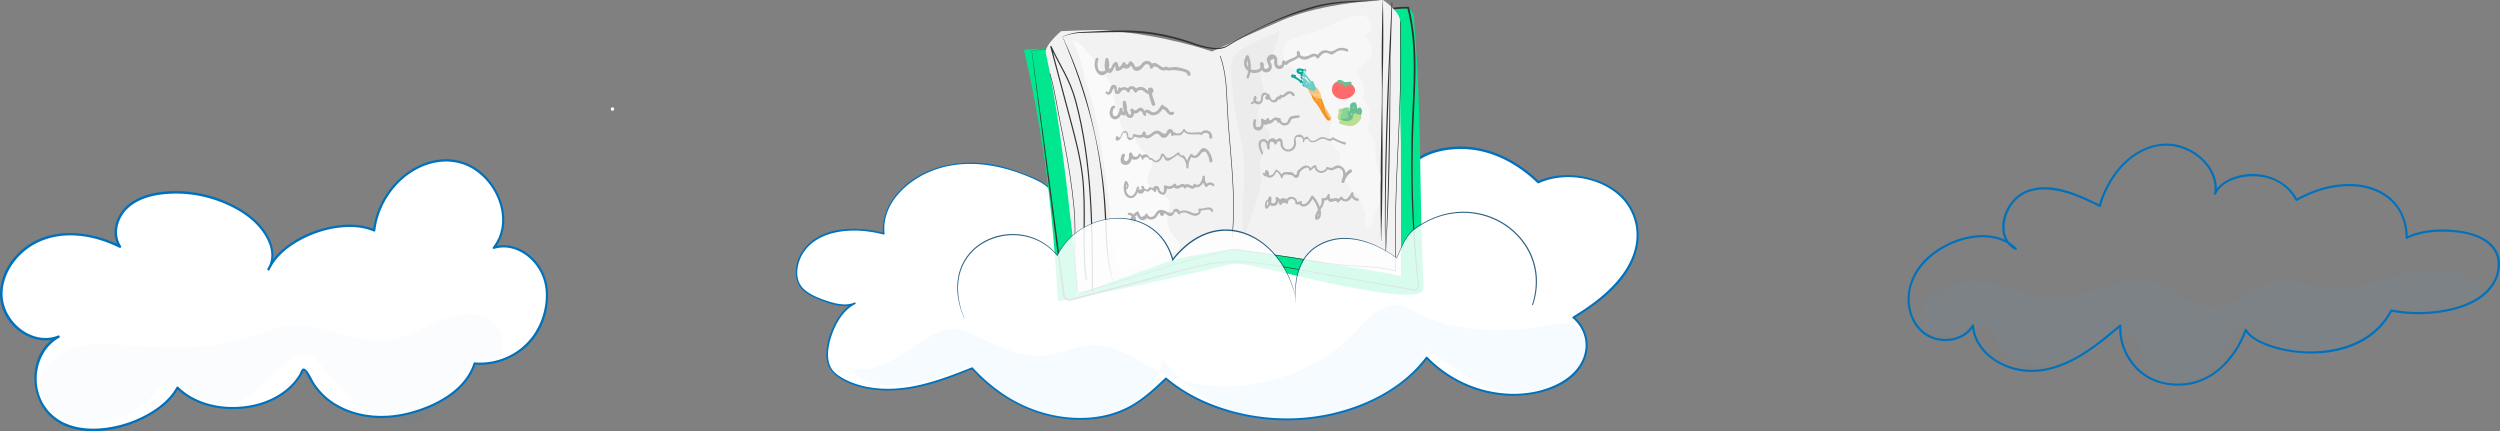 <svg xmlns="http://www.w3.org/2000/svg" viewBox="0 0 3404.79 587.29"><rect x="0" y="0" width="3404.79" height="587.29" fill="#808080" stroke="none"/><defs><style>.cls-1{fill:#fff;}.cls-2{fill:#0071bc;}.cls-3{opacity:0.05;}.cls-4{fill:#3fa9f5;}.cls-5{fill:#00e78f;}.cls-6{fill:#333;}.cls-7{fill:#f2f2f2;}.cls-10,.cls-8,.cls-9{fill:none;stroke:#333;stroke-miterlimit:10;}.cls-8{stroke-width:0.8px;}.cls-9{stroke-width:1.6px;}.cls-10{stroke-width:0.78px;}.cls-11{opacity:0.59;}.cls-12,.cls-21{fill:#b3b3b3;}.cls-12{opacity:0.09;}.cls-13{fill:red;}.cls-14{fill:#009245;}.cls-15{fill:#f7931e;}.cls-16{fill:#00a99d;}.cls-17{fill:#fbb03b;}.cls-18{fill:#39b54a;}.cls-19{fill:#8cc63f;}.cls-20{opacity:0.42;}.cls-22{opacity:0.86;}.cls-23{fill:#09466e;}.cls-24{opacity:0.84;}.cls-25{opacity:0.02;}</style></defs><title>cookbook-cloudsAsset 57</title><g id="Layer_2" data-name="Layer 2"><g id="Layer_12" data-name="Layer 12"><path class="cls-1" d="M834.13,150.89c3.07,0,3.08-4.78,0-4.78s-3.09,4.78,0,4.78Z"/></g><g id="CookingCloud"><path class="cls-1" d="M1481.14,234.31c-27.11,11.7-26.49,25.88-41.94,46-3.33-27.74-20.45-34.23-59.53-48.19-29.68-10.61-64.93-13.08-96.18-4.87-49.3,12.95-84.37,52.18-79.76,91.12-27.16-7.29-58.79-8-83.78,2.74-28.45,12.3-42.81,44.09-30.8,67.19,7.23,13.91,55.24,34.12,75,24.78-28.85,13.67-50.37,75.1-28.41,94.66s59.77,25.71,93.53,21.88,64.61-16.08,94.71-28.14c22.44,24.51,51.33,46.53,87.39,59s80,14.19,114.87,0c25.42-10.33,44-27.86,61.78-44.91,45.91,39.24,118.09,60.35,187.4,54.81s133.9-37.58,167.7-83.18a166.75,166.75,0,0,0,92.55,48.51c37.64,6.14,80.29-2.07,105.23-24s27.63-57.7,2.07-79.28c33.12-19.93,62.93-44.32,77.93-74.07s13-65.55-12.59-90.91S2131,231.29,2095,248.21c-21.91-21.46-51.41-40.07-86.76-45.53s-76.6,5.29-92.56,29.51c-35.21-11.38-72.52-22.11-110.75-19.78-48,2.91-89.16,25.74-126.49,48.48-5.42,3.3-11.36,6.78-18.35,7-5.34.18-10.42-1.6-15.24-3.33l-81.2-29.2c-14.05-5.05-28.7-10.21-44.28-10.16C1505.84,225.25,1492.86,229.25,1481.14,234.31Z"/><path class="cls-2" d="M1480.81,233.74c-9.9,4.38-18.54,10.19-24.91,19.07s-10.8,18.51-17.32,27.11l1.34.36c-1.88-14.66-8.7-25.53-21.53-33-7.84-4.55-16.41-7.81-24.88-11-12.54-4.67-25.09-9.1-38.26-11.63-46-8.82-98.79.71-131.4,36.6-14.15,15.58-23.37,35.68-21.2,57l1.37-1c-36.58-9.78-88.75-10.05-111.78,25.79-8.28,12.87-11.45,29.61-4.92,43.9,5.16,11.3,19.64,17.57,30.43,21.94,13.75,5.56,32.5,11.53,47,5.16l-1.21-2.07c-13.08,6.41-22.2,19.35-28.37,32.14-6.49,13.44-11,29.13-9.39,44.17s10.86,23.48,23.68,30.29c17.7,9.39,38.26,12.94,58.13,13.23,23.7.35,47.25-4.56,69.75-11.72,12-3.84,23.88-8.31,35.64-12.95,2.5-1,5-2.2,7.56-3,3.3-1,3.75-.49,6.08,1.95q6,6.35,12.53,12.25c32.34,29.38,72.87,48.91,116.64,52.66,24.58,2.1,50.12-.51,72.94-10.26,23.35-10,42.09-27,60.21-44.33h-1.86c39.5,33.45,91.35,50.79,142.44,55.09,53.14,4.47,108-6.16,154.61-32.35,23.17-13,44.19-30,60.18-51.34l-2.18.28c30.78,31.82,74.3,51,118.71,50.9,37-.11,86-13.65,98.82-53,6.53-20,0-40.91-15.73-54.61l-.28,2.15c37.92-22.93,81.3-56.07,87.4-103.33a75.65,75.65,0,0,0-16.86-58.54c-12.94-15.41-31.78-24.87-51.09-29.62-22.69-5.58-47.4-4.94-68.85,4.85l1.87.24c-26.06-25.36-59.53-44-96.23-47.1-29.83-2.54-67.74,4.89-85.73,31.27l2-.82c-29.49-9.51-59.64-18.27-90.77-19.85-29.46-1.49-58.31,4.66-85.47,15.88a351.78,351.78,0,0,0-36.45,17.81q-8.23,4.57-16.31,9.41c-6.5,3.87-13,8.79-20.27,11.23-7.83,2.64-15.19.35-22.65-2.32L1620.3,254l-45.82-16.46c-15.83-5.69-31.85-12.32-48.79-13.68-15.83-1.28-30.85,3.05-45.28,9.18-1.71.72-.24,3.22,1.46,2.5,14.51-6.16,30.07-10.05,45.9-8.3,15.16,1.67,29.55,7.53,43.78,12.65l45.8,16.49,20.82,7.49c6.41,2.31,13,5.29,19.93,5.62,12.53.62,23.72-8.85,33.94-14.86,11.46-6.74,23.1-13.17,35.11-18.87,26.44-12.56,54.83-21.26,84.27-21.92,35.61-.8,70.21,9.25,103.78,20.06a1.85,1.85,0,0,0,2-.83c17.51-25.73,55.47-32.25,84.32-29.57,35.15,3.27,67.35,21.55,92.35,45.78a1.62,1.62,0,0,0,1.88.25c34.85-16,83.94-8.28,111.48,18.81a72.59,72.59,0,0,1,21.4,57.39c-1.63,21.74-12.48,41.33-26.55,57.54-16.84,19.41-38,34.62-59.87,47.86a1.37,1.37,0,0,0-.27,2.15c14.2,12.35,20.77,30.65,15.89,49.08-4.92,18.61-19.64,32.07-36.36,40.48-37.11,18.65-83.12,16.85-121,1.45a166,166,0,0,1-56.48-38.16,1.42,1.42,0,0,0-2.19.29c-29.34,39.2-75.66,63.63-122.43,75.3-51.16,12.77-105.93,10.31-155.92-6.35-27-9-52.81-22.35-74.62-40.8a1.34,1.34,0,0,0-1.86,0c-13.71,13.12-27.66,26.2-44,36-17.56,10.48-37.22,16.24-57.55,18-39.57,3.34-79.42-7.21-113-28.07a229.52,229.52,0,0,1-47.58-39.88,1.2,1.2,0,0,0-1.22-.32c-44.69,17.9-92,35.67-140.9,26.89a110.92,110.92,0,0,1-30.61-9.86c-7.33-3.72-15.71-8.57-19.95-15.88-7.64-13.21-4.12-31.26.54-44.84,5.63-16.42,15.9-34.46,32-42.47,1.39-.69.17-2.68-1.21-2.07-12,5.35-27.57,1.08-39.29-3-11-3.81-25.8-9.63-33-19.5-8.91-12.26-5.6-30.63,1.39-42.84,9-15.63,24.39-24.87,41.51-29.21,22.71-5.76,46.8-3.88,69.29,1.89a1.09,1.09,0,0,0,1.37-1c-4.58-41.14,31.43-73.58,66.87-86.6,45.32-16.65,94-7.14,136.83,12.19,7.29,3.29,14.66,7.19,20.17,13.11,6,6.45,8.69,14.66,9.81,23.24a.72.72,0,0,0,1.33.37c6-8,10.4-16.85,15.89-25.14,6.41-9.66,15.26-16,25.76-20.63C1482.25,234.53,1481.58,233.4,1480.81,233.74Z"/><g class="cls-3"><path class="cls-4" d="M1157.19,501.22c29.83,37,91.17,25.89,158.94-1.44,7.39-3,35.28,27.88,41.7,32.46,37,26.37,83.68,44,129.9,38.35s89.92-39.09,95.08-82.25c40.22,49.73,100.23,88.72,166.94,92.71S1925.5,537.56,1943,477.48c39,19.39,73.61,57.72,117.79,56.82,32.19-.65,82.3-6.47,95.2-46.67,10.6-33-3.7-52.94-42.34-45.37-56.47,11.07-131.2,12.22-182-15.56-7.44-4.07-14.66-8.88-23.16-10.64-25.62-5.31-46,17.69-62.78,35.78-63,68.15-180.4,97-267,54.19-28.8-14.24-55.77-36-88.7-36-25.61,0-49.17,13.57-74.75,14.65-24.72,1.05-48-9.58-69.81-19.91-39.62-18.73-51.41-24.95-88.35-1.11-27,17.4-63.48,47.59-100,37.53"/></g><path class="cls-5" d="M1394.63,68.12c27.35,118.76,39.21,220.72,46.13,342.32,43.2-7,201-41.18,228.08-48.89,21.27-6.06,39.58,2.08,60.35,5.78,23.9,4.26,195.1,49.26,208.17,28.72,1.57-2.46,1.49-5.58,1.35-8.49-6.32-131.71-1.9-236.31-13.47-365.32A13.13,13.13,0,0,0,1909.4,10.7c-20.52,4.29-56.54,8.29-62,10.32-27.91,10.3-103.93,33.06-191.94,57C1594.25,59.86,1394.12,65.91,1394.63,68.12Z"/><path class="cls-6" d="M1405.17,68.47q20.7,150.5,40.51,301.09l2.5,18.83,1.25,9.41.32,2.35.15,1.17a7,7,0,0,0,.23,1,7,7,0,0,0,2.2,3.4,7.11,7.11,0,0,0,3.73,1.6,10.52,10.52,0,0,0,4.26-.62l9.18-2.43,18.36-4.86,73.43-19.4,36.73-9.63c12.25-3.19,24.47-6.53,36.88-9.2a215.42,215.42,0,0,1,37.69-5.11,259.08,259.08,0,0,1,38,1.44c12.61,1.31,25.13,3.29,37.61,5.44l37.38,6.67,74.79,13.24,37.4,6.6,18.7,3.28c3.11.53,6.27,1.12,9.32,1.61a5,5,0,0,0,3.92-1.32,4.89,4.89,0,0,0,1.53-3.84c-2.72-25.11-5-50.4-6.48-75.67a1509.47,1509.47,0,0,1-1.61-151.92c1-25.31,2.53-50.58,2.23-75.85s-2.46-50.55-8.83-74.94l1.18.95a126.66,126.66,0,0,0-32.3,3.36,297.61,297.61,0,0,0-31.37,9.36l-62,22-62,21.94L1699,79.3A160,160,0,0,1,1683.07,84a74.6,74.6,0,0,1-16.52,2c-11.18,0-22-2.7-32.61-5.44s-21.25-5.35-32-7.51-21.53-4-32.38-5.4-21.77-2.35-32.71-2.93c-21.88-1.12-43.81-.59-65.71.4s-43.8,2.44-65.7,3.51l0-.24c21.9-1.28,43.77-2.9,65.68-4.13,11-.6,21.91-1.09,32.89-1.29s22-.09,32.93.39,21.93,1.4,32.83,2.72,21.76,3.09,32.54,5.21,21.49,4.65,32.11,7.4S1655.7,84,1666.54,84a72.59,72.59,0,0,0,16-2,157.69,157.69,0,0,0,15.64-4.7l31-11,62-22.06,62-22a298.91,298.91,0,0,1,31.63-9.46,127.65,127.65,0,0,1,33-3.44l1,0,.24.92c6.38,24.68,8.49,50.22,8.73,75.56s-1.32,50.69-2.39,76c-2.16,50.55-2,101.22.91,151.75,1.37,25.28,3.51,50.45,6.1,75.69a6,6,0,0,1-6.7,6.29c-3.19-.52-6.25-1.11-9.38-1.66l-18.68-3.38-37.39-6.69-74.77-13.33L1748,363.8c-12.47-2.12-25-4.06-37.56-5.34a254.45,254.45,0,0,0-37.84-1.21,214.31,214.31,0,0,0-37.44,5.33c-12.33,2.74-24.52,6.14-36.75,9.41l-36.67,9.86-73.38,19.6-18.35,4.89-9.17,2.45c-.8.2-1.46.42-2.39.6a8.61,8.61,0,0,1-2.68.08,9.13,9.13,0,0,1-7.74-6.55,9.86,9.86,0,0,1-.28-1.31l-.16-1.18-.3-2.36-1.23-9.41-2.45-18.83Q1424,219.22,1404.93,68.5Z"/><path class="cls-7" d="M1465.74,401.13c41.5-15,83.21-29.45,124.52-45,17.73-6.65,90.47-17.18,90.47-17.18s70.2,9.34,102.58,15.23c70.52,12.82,124.74,19.54,124.74,23.18.14-66.27-.13-117-.13-183.06-1.62-50.13-1.13-115.13-1.13-165.35.08-13.63-23.31-29-23.31-29S1802.09,3.32,1746,27.65c-42.47,18.43-95.35,42.45-95.35,42.45s-62.58-22.21-144.26-28.83c-14.83-1.2-61.31,1.2-61.31,1.2S1422,61.88,1424.28,72.13c14.11,63,26.43,159.26,33.36,223.45C1458.72,305.62,1471.35,399.11,1465.74,401.13Z"/><path class="cls-6" d="M1877.59.4c0,.2-.16.21-.22.26l-.23.07-.44.1q-.43.08-.87.12c-.58.07-1.16.12-1.75.16-1.16.09-2.32.16-3.49.21l-7,.31-13.94.69q-14,.74-27.79,2.34a205,205,0,0,0-27.35,4.87c-8.93,2.47-17.89,5-26.7,7.94s-17.58,6-26.21,9.5-17.15,7.22-25.48,11.35-16.56,8.5-24.67,13.08l-6.06,3.46-6,3.54-6,3.6c-1,.6-2,1.21-3,1.79a20.93,20.93,0,0,1-3.28,1.47A37,37,0,0,1,1653,66.79a82.7,82.7,0,0,1-13.94-2.17c-4.57-1.07-9.06-2.4-13.51-3.85s-8.81-2.94-13.27-4.25q-13.33-4-27-6.81a268.73,268.73,0,0,0-27.46-4.28c-18.44-1.92-37.07-1.82-55.67-1.34l-27.93.71a70.74,70.74,0,0,0-27.09,5.4l-.1-.22a70.92,70.92,0,0,1,13.23-4.58c2.28-.54,4.59-1,6.91-1.3s4.7-.45,7-.54c9.3-.41,18.6-1,27.91-1.36s18.64-.68,28-.66,18.69.44,28,1.33A284,284,0,0,1,1613,54.36c4.45,1.37,8.91,2.88,13.28,4.41s8.81,2.88,13.29,4a86.44,86.44,0,0,0,13.6,2.38A35.29,35.29,0,0,0,1666.68,64a19,19,0,0,0,3.11-1.32c1-.51,2-1.14,3-1.71l6.07-3.48,12.18-6.84q12.24-6.77,24.7-13.09l6.27-3.1,6.32-3c4.22-2,8.46-3.92,12.75-5.75q12.86-5.53,26.09-10.15c8.86-3,17.77-5.72,26.82-8.1a206.48,206.48,0,0,1,27.67-4.65c9.29-1,18.61-1.46,27.93-1.77,4.66-.16,9.32-.2,14-.24l7-.06,3.49-.06c.58,0,1.16,0,1.74-.07.29,0,.58,0,.86-.08l.42-.07c.12,0,.3-.13.27-.08Z"/><path class="cls-8" d="M1429.89,100.17c6.72,22.33,9.8,46.5,14.61,69.48q2.49,11.94,4.84,23.93c5.84,30,10.74,60.28,13.53,90.76,3.44,37.61-2.63,77.92,5.6,114.79.39,1.77,114.75-33.67,125-37.25,20.92-7.3,86.86-22.49,86.86-22.49s82.26,11.46,103.38,15.23c67.32,12,80.14,4.81,117.24,14.54-3.78-127.39,10-212.52,6.17-339.91"/><path class="cls-9" d="M1479.42,381.48c-6.31-47,.35-95-5.2-142.07-3.09-26.21-9.92-51.82-16.74-77.32L1431,62.84c12.93,27.33,26.19,45.62,34,74.82,22.54,84.27,22.75,172.67,22.81,259.9"/><path class="cls-6" d="M1447,49.86a567.24,567.24,0,0,1,31.35,81.55l1.56,5.24,1.43,5.28c.94,3.52,1.93,7,2.83,10.56,1.72,7.08,3.54,14.13,5.11,21.25s3.12,14.23,4.64,21.35c.73,3.57,1.36,7.16,2.07,10.73l1,5.37.92,5.38,1.8,10.78,1.56,10.82c.56,3.61,1,7.23,1.41,10.85l.64,5.43c.22,1.81.42,3.62.57,5.43l1,10.89c.35,3.63.53,7.27.8,10.91.56,7.27.8,14.56,1.11,21.83.6,14.55,1.05,29.1,2.56,43.56a194.51,194.51,0,0,0,8.79,42.62l-.15.05a181.26,181.26,0,0,1-9.89-42.53c-1.72-14.5-2.38-29.08-3-43.63-.31-7.27-.63-14.54-1.13-21.8-.24-3.62-.39-7.26-.71-10.88l-.93-10.87c-1.44-14.47-3-28.95-5.35-43.31l-.83-5.4-.94-5.38c-.63-3.58-1.23-7.17-1.94-10.74l-2.2-10.69c-.68-3.58-1.62-7.1-2.43-10.65s-1.63-7.09-2.6-10.6l-2.83-10.54c-1-3.51-2-7-3-10.48l-1.54-5.24-1.64-5.2-3.26-10.41L1470.36,111c-1.1-3.47-2.36-6.89-3.57-10.32s-2.37-6.87-3.7-10.26l-3.85-10.21c-1.28-3.41-2.69-6.76-4-10.15-2.63-6.78-5.59-13.43-8.36-20.17Z"/><path class="cls-6" d="M1886.78,353.77l1.67-43.71c.56-14.6,1-29.2,1.45-43.8.89-29.2,1.41-58.41,1.89-87.62L1893.26,91l.83-43.82q.48-21.91,1.26-43.82l.86,0L1892.59,91q-1.77,43.78-3.16,87.59l-.63,21.91-.56,21.9-.51,21.91-.4,21.91C1886.86,295.39,1886.85,324.69,1886.78,353.77Zm0,.16c-.78-29.35-.78-58.5-.6-87.74l.21-21.92.32-21.92c.26-14.61.67-29.22,1.08-43.83.83-29.21,2-58.41,3.31-87.61s2.8-58.37,4.26-87.56l.86,0q-.9,21.89-1.51,43.79l-.54,21.91L1893.83,91c-.41,29.21-.39,58.43-.71,87.65s-1,58.44-2,87.65c-.5,14.6-1.15,29.2-1.84,43.79-.33,7.3-.73,14.6-1.14,21.89l-.63,10.94-.35,5.53Z"/><path class="cls-6" d="M1883.43,0c.33,13.69.44,27.37.5,41.05s0,27.37-.23,41.05l-.48,20.52c-.17,6.84-.34,13.68-.43,20.52-.17,13.69-.14,27.37,0,41.05s.2,27.37.17,41,0,27.37-.15,41.05c-.32,27.37-.8,54.73-1.76,82.09h-.24c-.56-27.37-.64-54.74-.56-82.1.07-13.68.27-27.36.45-41s.44-27.36.77-41,.54-27.36.57-41c0-6.84,0-13.69-.13-20.53l-.18-20.52c-.07-13.69.21-27.37.38-41s.56-27.36,1.1-41Z"/><path class="cls-10" d="M1661.73,76.2c7.21,19.8,8.59,40.93,9.4,61.76,2.41,62.06,13.42,124.53,6.79,186.2"/><g class="cls-11"><path class="cls-1" d="M1473.17,97.59a162.39,162.39,0,0,1,8.12,20.3c26.4,77,35.94,249.84,42.44,251.58,7.89,2.11,48.23-22.78,65.12-23.7,7.21-.39,15.91-2.08,17.8-8,1.73-5.42-3.52-10.56-7.39-15.23-8.63-10.4-11.68-23.93-8.13-36.07,1-3.31,2.41-6.65,1.91-10.06-1.79-12.13-24.24-14.33-29.31-25.83s10.89-25,3.45-35.75c-1.84-2.65-4.84-4.55-7.49-6.65-7.84-6.22-13-14.78-14.43-23.73-1.78,3-7.19,3-10.34.89s-4.57-5.54-5.77-8.77a277.58,277.58,0,0,1-11.92-41.77c-2.24-11.11-4-22.85-11.88-32s-35.52-53.53-45.81-46.67c4.93.68,19.31,45.29,16.89,48.93"/></g><path class="cls-12" d="M1742.15,41.77a98.08,98.08,0,0,1-17.27,44c-3.68,5.18-8.08,10.58-7.93,16.93.07,3.31,1.4,6.44,2.34,9.61a42.86,42.86,0,0,1-1.24,27.9c-2.2,5.52-5.64,11.06-4.74,16.94,1.29,8.36,10.59,13.05,14,20.8,6.21,14.2-9.46,28.42-11.22,43.81-.73,6.42,1,12.84,1.4,19.3.65,11.19-2.91,22.16-6.43,32.81l-17.25,52.25c-5.67-38.64,4.22-78.22-.64-117-1.61-12.88-4.83-25.5-7.43-38.22a395.91,395.91,0,0,1-6.49-44.82c-1.1-12.54-5.35-33.08-1.37-45.15,3.3-10,18.29-16.53,27.66-21.85C1709.46,56.86,1741.85,44.12,1742.15,41.77Z"/><path class="cls-13" d="M1829.49,114.67a7.83,7.83,0,0,0-8.61-3.37c-4.06,1.28-6.47,5.38-6.86,9.44-.86,8.91,7.66,14.89,15.92,14.27,7.54-.56,19.09-6.59,14.51-15.86-3.7-7.51-17.21-9.65-20.18-.62-1.61,4.89,4.46,9.52,8.77,6.75.91-.49,1-.58.14-.3a4.34,4.34,0,0,1,.88.21,5.08,5.08,0,0,1,1.07.39q.49-4.68-1.14-3.34c-.55-.07-2.87,1.36-3.58,1.52a7,7,0,0,1-3.43.16c-5.11-1.36-.42-6.73,2.2-8.07a.87.87,0,0,0,.31-1.18Z"/><path class="cls-14" d="M1826.51,112.26a3.07,3.07,0,0,1-2-2.16l-1.12,2a5.22,5.22,0,0,1,5.42,3.06,1.73,1.73,0,0,0,2.08,1.18,9.72,9.72,0,0,1,3.11-.62l-1.46-.84c-.23-.41,1,.48.5.38a1.71,1.71,0,0,0,1.24-.51,1.6,1.6,0,0,0,.46-1.72,1.83,1.83,0,0,0-2.17-1.23c-2.86.41-4.09,4.83-1.2,6.13s5.53-2.21,4.09-4.76a1.69,1.69,0,0,0-1.46-.84,13.06,13.06,0,0,0-4,.75l2.08,1.18a8.35,8.35,0,0,0-9.54-5.26,1.62,1.62,0,0,0-1.12,2,6.17,6.17,0,0,0,3.9,4c1.57.62,2.71-2,1.15-2.74Z"/><path class="cls-14" d="M1828.52,114.47c3.13.87,6.35.48,9.48,1.16,3.63.79,3.66-5.14,0-4.34-3.13.68-6.35.28-9.48,1.16a1.06,1.06,0,0,0,0,2Z"/><path class="cls-15" d="M1783.47,126.18c2.56,2.18,3,5.69,4.54,8.59,1.89,3.54,5,6,7.1,9.38,4,6.36,7.28,13.12,12.05,19,2.52,3.12,7.32-.87,5.43-4.18-4.64-8.16-10.33-15.3-12.42-24.56-1.41-6.23-5-17.71-12.94-17.32-4.24.21-7.48,5.89-3.76,9.08Z"/><path class="cls-16" d="M1790.73,119.22a93.49,93.49,0,0,0-16.33-22.07l-1.59,1.59A62.78,62.78,0,0,1,1789,124.58l1.52-.64c-4.06-7.81-10.57-13.68-17.29-19.2l-1.46,1.9a49.64,49.64,0,0,1,11.9,11l.89-2.16a18.67,18.67,0,0,1-7.33-2.38l-1.4,2.39a13.79,13.79,0,0,1,5.91,4.67l2-2-7.72-3.44c-1.67-.75-3.14,1.59-1.46,2.49,3.54,1.91,7.09,4.3,10.82,5.83,1.51.62,2.88,1.2,4.34.06,3.4-2.66.13-9.32-1.36-12-.74-1.36-3.19-.41-2.57,1.08,1.35,3.2,2.67,6.42,4.08,9.6.61,1.38,3,.38,2.47-1-1.23-3.12-2.55-6.2-3.83-9.3l-2.57,1.09c.74,1.37,2.13,3.68,2.06,5.31-.14,3.07-1.55,2.56-3.49,1.51l-8.49-4.6-1.46,2.49,7.71,3.47c1.18.52,2.94-.68,2-2a15.15,15.15,0,0,0-7.36-5.73c-1.47-.56-2.49,1.85-1.07,2.53a25.56,25.56,0,0,0,8.73,2.52c1.22.13,1.49-1.41.89-2.16A51.61,51.61,0,0,0,1773,104.55c-1.13-.73-2.54,1-1.46,1.9,6.69,5.42,13.28,10.68,17.56,18.33a.83.83,0,0,0,1.51-.64,62.91,62.91,0,0,0-16.18-27,1.12,1.12,0,0,0-1.59,1.59,103.28,103.28,0,0,1,16.1,21.54c.66,1.18,2.46.13,1.82-1.06Z"/><path class="cls-16" d="M1777.15,99.68c1.93-1.31,2.19-2.79,1.94-5a1.16,1.16,0,0,0-1.95-.8c-1.58,1.36-4.33-.56-6-.87a4.65,4.65,0,0,0-4.61,1.29,3.88,3.88,0,0,0,.33,5c1.58,1.84,4,1.83,6.24,1.59l-1.5-1.13a2.75,2.75,0,0,1-.39,2.09,1.52,1.52,0,0,0,1.3,2.26c.77,0,2.67-.1,3,.83a1.2,1.2,0,0,0,2.32-.64c-.37-2.56-3.12-3.21-5.32-3.19l1.3,2.26a6.82,6.82,0,0,0,.83-4,1.56,1.56,0,0,0-1.54-1.54,7.45,7.45,0,0,1-2.94-.14c-1-.35-1.39-1.31-.41-1.68s2.68.59,3.59.85c2.11.59,4.46.63,5.62-1.52l-1.8.23c1,1,.4,2.92-.36,3.74-.22.23.07.67.37.47Z"/><path class="cls-16" d="M1778.42,113.21a33.1,33.1,0,0,1-1.08-5.4l-1.26,1.66c-2.45,1.38-3.45,1.24-3-.44l-1.44.39-.33,2,1.21.32a13,13,0,0,0-3.5-4.44c-.25-.19-4.77-3.17-4.87-3.14l-1.49-1.13-2.46,0,.56,1.38.57-.93a1.24,1.24,0,1,0-1-2.27,3,3,0,0,0-2,2.55,1.27,1.27,0,0,0,.56,1.38c2.55,1.34,5.75,1.46,6-2.06a1.18,1.18,0,0,0-1.48-1.14,2.53,2.53,0,0,0-1.49,3.8,4.43,4.43,0,0,0,2.17,1.56c2.83,1.41,5,2.66,6.78,5.38a.89.89,0,0,0,1.21.32c1.51-1.13,2-2.78.78-4.35a.78.78,0,0,0-1.45.39c-.2,3.6,3.2,7.06,6.78,4.7,3.39-2.23,1.23-6.53-2.22-6.89-.93-.09-1.4.91-1.27,1.66a16.48,16.48,0,0,0,2,5.38.87.87,0,0,0,1.58-.67Z"/><path class="cls-17" d="M1787.78,128.33a13,13,0,0,0,10.45,1.17l-.84-2c-2.9,1.64-5.44,1.72-8.66,1.79a.77.77,0,0,0-.65,1.15,9,9,0,0,0,9.71,4.16c.83-.16.87-1.59,0-1.72a6,6,0,0,0-6.34,2.77A.9.9,0,0,0,1792,137c2.13.78,4.26,1.57,6.41,2.29l-.45-1.1a5.86,5.86,0,0,0,1.21,7.18c.46.42,1.15-.26.69-.7a4.71,4.71,0,0,1-.6-5.72.76.76,0,0,0-.27-1c-2.16-.92-4.34-1.78-6.52-2.65l.54,1.32a4.67,4.67,0,0,1,4.55-1.91l-.23-1.76a7.35,7.35,0,0,1-7.93-3.21l-.86,1.12c3.33,1.15,7,.2,10-1.41,1.07-.57.33-2.41-.84-2a11.34,11.34,0,0,1-9.11-.37c-.86-.41-1.61.82-.76,1.3Z"/><path class="cls-17" d="M1800.82,149.8l2.29,1.47c.2.13.39-.19.19-.33l-2.25-1.53c-.24-.16-.47.24-.23.39Z"/><path class="cls-18" d="M1836.76,146.65a11.67,11.67,0,0,0-12.92,6.1c-2.42,5,.05,11,4.92,13.37,3.61,1.76,11.23.29,9.77-5.23a3.73,3.73,0,0,0-1.86-2.32,4.76,4.76,0,0,0-1.67-.51l-.6-.08c-.9-.21-1.07-.1-.52.33a7.29,7.29,0,0,1,1.29,1.73h-1.12a6,6,0,0,1-.94-2.85,10.58,10.58,0,0,1,.73-5.77h-4.37l-.55,2.07c1.17-.94,3-1.59,4.19-.45.83.77,1.06,2.7-.7,2.65l2,1.53a1.74,1.74,0,0,1,1-2.21l-2.83-2.84c-1.3,2.36-3.84,2.88-6.32,3.19-1.77.23-3.53,1.73-2.85,3.75a7.69,7.69,0,0,0,7.64,5.53c3.17-.18,4.23-5.11.79-5.83a3.75,3.75,0,0,1-3-2l-1.07,4c3.31-1.56,6.57-3.31,8.41-6.62a2.09,2.09,0,0,0-2.84-2.83,6.08,6.08,0,0,0-2.93,6.9,2.12,2.12,0,0,0,2,1.53c4.2.14,6.8-4.66,5-8.33-2.21-4.63-8.25-3.7-11.56-1.06a2.11,2.11,0,0,0-.54,2.08c1.76,5.8,9.73,3.65,8.48-2.27-.48-2.29-3.45-1.79-4.15,0-1.61,4.08-1.52,16.17,5.53,15,6.24-1,5.35-10.31-.6-11.08-6.23-.81-7.92,8.26-1,8.24l.34-.5a1.91,1.91,0,0,1-1.71.41,4.32,4.32,0,0,1-2.61-1.21,6.13,6.13,0,0,1-2.19-4.86c.36-4.27,5.16-6.3,8.89-6.2,2,.06,2.45-3.06.47-3.47Z"/><path class="cls-14" d="M1827.38,164.41c8,6,16.08-4.09,12.08-11.92l-1.4,3.45a5.57,5.57,0,0,0,4.42-3.72,8.67,8.67,0,0,0,.56-2.31c0-1.21,0-2.42,0-3.63q2.49-2.84-1.32,4.21l1.49,3.6-1.6,1.08c-1.24,2.16,1.5,4,3.27,2.52l3.47-.33-1.49-1.48q-.72-4.33,2.28-3.15l3.13.82.59-2.71-3.22-.85c1.82,2.9-1,5-2.84,6.29-.31.22-2.63,1.76-2.71,1.35-.56-2.85-4.55-1.92-4.77.64-.09,1.19-2.19,2.28-2.77,3.37a5.4,5.4,0,0,0-.66,2.57,3.4,3.4,0,0,0,2.7,3.54v-3.92a3.36,3.36,0,0,1-4.24-.74c0-2.64-3.86-2.57-4.06,0-.44,5.6,5.39,6,9.38,4.66a2.06,2.06,0,0,0,.48-3.71c1.53,1.08,3.9-4.85,4-5.77l-4.77.65c1.35,9.31,20.66-1.57,14.29-11.3a2.37,2.37,0,0,0-3.21-.84c-3.12,2.27-4.07,5.62-2.18,9.09a2.31,2.31,0,0,0,3.14.82c3.52-2.66,2.62-8.29-2.11-8.91-4.91-.66-9,5.31-7,9.73,1.75,3.74,7.94,3.76,8.78-.73,1.06-5.61-6.7-4.14-9.22-2l3.27,2.52c1.11-2,2.07-4.69.07-6.51a3.47,3.47,0,0,0-5,.35c-1,1.25-.52,3.8,1.5,3.6,7.26-.72,7.27-8,5.38-13.5a2.6,2.6,0,0,0-2.39-1.82,5.38,5.38,0,0,0-5.49,2.59c-1.51,2.38.1,8.88-2.37,9.43a2.37,2.37,0,0,0-1.4,3.45c2.95,5-2.41,8.39-6.9,6.88-1.7-.58-2.36,1.75-1.13,2.67Z"/><path class="cls-19" d="M1833.09,166.5a9.06,9.06,0,0,0,8.74-.64,10.88,10.88,0,0,0,3.32-3.05c.89-1.23,1-4.06,1.83-4.94l-2,.53-.71,4.8,2.14,1.63q-1.34-3.87,2.95-5.75a37.13,37.13,0,0,1-2.21,3.1c-1.48,1.81-3.29,3.72-5.67,4.23-4.28.92-10.06-2-14.3-2.67-3.36-.55-4.87,4.26-1.44,5.22,5.33,1.48,13,4,18.36,1.82,3.73-1.5,9-6.72,9.78-10.8s-4.27-5-7.19-4c-4.27,1.46-5.89,5.92-4.56,10a2.25,2.25,0,0,0,2.14,1.63c5.94-.64,10.13-8.14,4.23-12.27-1.81-1.26-4-1.49-5.22.62-1,1.68-.35,3.77-1.49,5.56-1.76,2.8-5.18,3.74-8.3,3.48a.79.79,0,0,0-.4,1.47Z"/><path class="cls-19" d="M1825.52,147.84c-4.37.94-3.17,6.88,1.21,6.54l-.58-2.14c-3.46,2.15-5.91,7.25-3.23,10.95.67.94,2.46.74,2.38-.64-.19-3.25-.3-6.05,2.24-8.51a1.16,1.16,0,0,0-.5-1.92c-1.37-.31-.72-1.43-.16-2a1.4,1.4,0,0,0-1.36-2.32Z"/><g class="cls-20"><path class="cls-1" d="M1766.77,63.82c12.76-6.76,26.5-15.69,41.07-17.83,13.52-2,28.33-.21,41.55,2.8V21.17c-8.37,2.53-16.13,5-24.08,8.76q-5.52,2.63-11.08,5.11l-5.16,2.26c-3.19,1.41.88-.32-2.62,1.12-14.47,6-29.6,9.29-44.55,13.8a21.12,21.12,0,0,0-15.07,23.08c1.34,10,10.15,18.6,20.66,18.23,13.06-.45,26.11-1.55,39.15-2.41s26-.71,39.14-.62L1834.27,48c-8.71,5.93-17,12.46-25.32,18.88-9.48,7.27-19.4,14.24-28.38,22.13-7.64,6.71-9.71,21.36-3.85,29.86,7.93,11.51,18.47,16.5,32.13,17.78,3,.28,6.1.26,9.15.35.59,0,1.26.19,1.85.14-.65.06-5.94-1.45-2.62-.18a8.44,8.44,0,0,0,1.82.54c2.65.27-5-2.67-1.85-.64a15.24,15.24,0,0,1-7-11.41,20.66,20.66,0,0,1,.38-6.12c-.46,2.73-1.52-.6,1.07-2.4-1.77,1.23-3.52,5.39-4.51,7.34-7.28,14.34-5,30.8,8.08,40.92a40.43,40.43,0,0,0,5.7,3.85c1.25.68,4.88,3.41,1.82.7a16.69,16.69,0,0,1-4.91-6.54c-1.59-3.93-.76-2.06-.57-1.12,0,0-.37-7-.63-3.58,0-.3,1.42-6.49.42-3.39-1.69,5.28-4,10.59-5,16.06-2.35,12.89,0,25.83,9.77,35.28,1.15,1.12,2.47,2.06,3.71,3.08,1.73,1.42,4,4.87.48-.46,2.38,3.55-1.66-4.56-.46-.52-1.6-5.41-.42-4.13-.53-2.1,0,1,0,2-.08,3-.57,12.41-.07,23.34,5.75,34.7,2.31,4.5,5.81,8.92,8.89,12.9a25.19,25.19,0,0,0,6.48,5.95q9,3.8,4,1.71c-1.67-.72-2-.83-.85-.34,1.73.82,3.55,1.56,5.33,2.27,1.56.62,2.52,1.9.06.2l-5.35-5.35c2.79,5.5,4.15,13.47,6.76,20.17a40.86,40.86,0,0,0,2.29,5.31c1.37,2.39,1.59,1.36,1.56,3.57a58.58,58.58,0,0,1-1.46,11.77c-1.48,6.92,8.61,9.8,10.65,2.94,1.28-4.31,1.93-8.74,3.13-13.05s4.21-7.61,5.35-12.07c2.68-10.49.4-20.8-1-30.14v7.93c-1.24,3.86,1-2.09,1.25-2.68a39,39,0,0,0,2.19-6.05,24.43,24.43,0,0,0-.89-14.6c-.3-.78-.63-1.54-.94-2.3q-1.35-3.23-2.73-6.44c-.52-1.22-.45-1.05.22.53,2.11,5.07-2.19-6.1-3.3-7.56.87,1.15,1,4.71.7,1.11-.06-.72-.69-3.8-.13.1s.16-1.6.21-2.85c.07-2.07.27-4.13.4-6.19.7-11.43-1.69-22.36-8.75-31.49a48.68,48.68,0,0,0-4.79-5.43c-.89-.86-4.37-4.75-1.82-1.41,2.33,3,.82,1.06.41.32,3.1,5.64,1.85,5,1.45,3,0-.14.8,7.2.65,3.45-.15-3.55-.18,3.46-.51,3.29s4.48-17.37,4.68-18.89c1.54-11.43-1-22.68-9.81-30.85-2.27-2.11-7.87-7-11.42-7.84,3.47.83,7.6,9.47,7.76,10.25a19.53,19.53,0,0,1,.35,6.64c-.46,3.87-.19,2.24.1,1.13-1.58,6-1.76,4-.64,2,5.36-9.45,8.92-20.69,5-31.38-4.61-12.63-15.62-21.09-28.77-23.44a78.69,78.69,0,0,0-10.7-1.18c-1.15,0-7.19-.62-2.72,0,5.4.72-5.09-2.21-.15.16,3.61,1.73,1.34.64.68.21a10.75,10.75,0,0,1,4.19,4q2,2.92.52.51l-8.84,33.71c9.63-7.19,18.61-15.17,27.74-23,8-6.87,16.12-13.61,23.74-20.91,6.62-6.35,8.19-16.7,4.72-24.92-3.16-7.48-12-15.16-20.85-14-13,1.69-26,3.45-39.14,4.19s-26.13,1.25-39.15,2.4l5.59,41.31c16.35-5.89,31.5-14.2,47.24-21.46q11-5.1,21.82-10.74c8-4.2,14.39-9.55,21.18-15.47,4.74-4.13,5.29-12.15,2.24-17.36-3.35-5.73-9.9-7.84-16.17-6.58-15.88,3.19-29.92,9.43-44.41,16.37-7.24,3.46-14.82,5.94-21.94,9.74a97.17,97.17,0,0,0-19.14,12.83c-2.07,1.84.57,4.93,2.87,3.71Z"/></g><path class="cls-21" d="M1492.43,79.94a20.26,20.26,0,0,0-.07,15.52c1.62,3.74,5.12,7.92,9.72,6.85,9.17-2.13,10-15.8,7-22.59-.67-1.5-3-1-3.38.44-1.27,4.76-3.07,16.26,3.13,18.69,7.52,3,7.22-8.54,11.6-10.33l-2.36-1a14.68,14.68,0,0,1,1.19,7,2.17,2.17,0,0,0,2.72,2.07,13.56,13.56,0,0,0,10.79-9.06l-4.4-1.21c-1.2,3.28,1.2,6.59,4.6,7.12,4.24.66,7-3.25,8.44-6.62l-3.09.81c4.39,2.41,3.82,9.11,10.21,8.83a9.87,9.87,0,0,0,6.1-2.9c1.12-1,1.93-2.29,3-3.39a12,12,0,0,1,2.8-2.57c3.51-.67,5.36.61,5.57,3.85.06,2.82,4.07,2.73,4.33,0,.1-1.14,4.18-.76,5-.36a19.81,19.81,0,0,1,2.77,2.18,13.92,13.92,0,0,0,3.9,2.25,7.42,7.42,0,0,0,7.61-1.34h-3c3.18,3,6.91,1.53,10.86,1.29,2.21-.13,19.72,1.59,19.42,5.58-.23,2.94,4.77,3,4.58,0-.36-5.58-7-6.75-11.37-8a43.27,43.27,0,0,0-10-1.85c-2.5-.12-8.54,1.79-10.43,0a2.2,2.2,0,0,0-3,0c-3.53,2.81-9.92-5.58-14.28-5.45a6.13,6.13,0,0,0-6.3,5.75h4.33c-.11-6-6.14-10.59-11.85-7.75a12.84,12.84,0,0,0-3.47,2.8,37.09,37.09,0,0,1-2.42,2.85c-1.29,1.13-4.88,2.26-6.5,1.27-1-.6-1.59-3-2.26-4a9.08,9.08,0,0,0-3.19-2.91,2.27,2.27,0,0,0-3.09.81,13.81,13.81,0,0,1-.82,1.74c-.57,1.43-1.88,1.84-3.92,1.25,1-2.79-3.41-3.94-4.4-1.21a9.27,9.27,0,0,1-7.53,6.12l2.73,2.08a19.34,19.34,0,0,0-1.89-9.14c-.5-1.12-1.91-1.15-2.86-.75-2.48,1.06-3.54,3-4.61,5.36-.38,1-.8,2-1.25,3q-5.19,1.62-4.5-3.35a25.07,25.07,0,0,1,.8-8.62l-3.37.45c1.79,3.88,2.47,13.12-2.43,15.64l-5.64-.15L1496.39,95a16.45,16.45,0,0,1-1.33-4.07,18.3,18.3,0,0,1,.85-10c.78-2.21-2.65-3.08-3.48-1Z"/><path class="cls-21" d="M1506.06,126.91a4.16,4.16,0,0,0,6.15,1,6.54,6.54,0,0,0,2.19-3.67c.19-.63,2-4.93,3.43-3.65.23.22.06,2.7.1,3,.3,2.52,1.63,4.94,4.59,4.52,3.6-.5,4.22-4.4,4.11-7.36l-3.31.9,1.41,2.18a1.82,1.82,0,0,0,3.1,0c2.15-2.82,6-1.57,7.22,1.08.65,1.37,3.2,1.13,3.43-.45q1.43-6.44,6-.31c.13,1.49,2.22,2.91,3.4,1.41,1.78-2.29,4.26-3.49,7.14-2.75,2.6.68,4.2,2.94,6.47,4.25s5.63,1.78,7.85-.2a4.3,4.3,0,0,0-4.78-7.11,2.15,2.15,0,0,0-1,2.37,98.16,98.16,0,0,0,5.15,20.39c1.06,2.85,5.69,1.55,4.57-1.26a97.57,97.57,0,0,1-5.67-20.24l-1,2.37c-3.31,1.74-5.8-2.41-8.36-3.77a10.33,10.33,0,0,0-5.15-1.16,10.8,10.8,0,0,0-8.42,4.7l3.71,1c-.93-9-12.56-9.15-13.71-.19l3.49-1c-2.68-5.47-10.07-5.68-13.56-1h3.1l-1.44-2.17c-.92-1.38-3.4-1-3.31.9a2.7,2.7,0,0,1-1.66,3.3,18.67,18.67,0,0,1-.17-2.48,14.08,14.08,0,0,0-.24-2.42,4.11,4.11,0,0,0-7.19-2.13,7.41,7.41,0,0,0-1.54,2.36c-.16.35-2,8.23-3.56,5.94-1.11-1.62-3.77-.11-2.66,1.55Z"/><path class="cls-21" d="M1518.65,145.58l-.2-.54a1.59,1.59,0,0,0-1.48-1.13c-3.53,0-4.82,4.3-5.43,7.26-.75,3.57-.11,7.7,3.1,9.93,7.82,5.45,13.76-5.93,14.27-12.21.19-2.35-3.41-2.71-4-.54a6.89,6.89,0,0,0,5.49,8.93,2.09,2.09,0,0,0,2.33-.95,22.56,22.56,0,0,0,.46-17.71,2.09,2.09,0,0,0-4.08.55,31.29,31.29,0,0,0,2.11,13c1.08,2.69,2.77,6.92,5.66,8.22a5.4,5.4,0,0,0,6.41-2c2-2.74,1.2-6.18.22-9.16l-3.84,1.62a7.47,7.47,0,0,0,8.49,3.38c1.57-.46,2.19-1.52,3.46-2.31l.64-.89q3.3.41,3.8,3.19c.63.85,1,2,1.6,2.84,1.14,1.55,3.86.71,3.28-1.38-1.42-5.06,4-.46,4.1-.43.88.25,1.89,1.12,2.83,1.39a11,11,0,0,0,6.4-.27c5-1.62,8-6.2,10.6-10.43l-3.91-1.06a3.11,3.11,0,0,0,1.45,3.16,11.11,11.11,0,0,0,2.41,1c2.28,1,2.8,2,4.24,3.85,2.29,2.88,5.59,5.19,9.12,2.9,2.14-1.39.18-4.8-2-3.44-2.62,1.64-5-4-6.37-5.32-.27-.24-4.57-2.72-4.64-2.17.27-2.19-2.91-2.68-3.91-1.06-2.22,3.61-4.8,8.21-9.38,9.06-4.28.8-5.4-3.06-9-3.4-3.94-.37-6.47,3.68-5.37,7.16l3-1.75c-2.15-2.72-2.53-7.71-6.77-8.27-3.83-.51-7.18,7-10.41,2.11-1.25-1.9-4.63-.76-3.84,1.61.29.87,2.41,6.84-1.23,5.93-.93-.23-3.1-5.45-3.31-6a27.78,27.78,0,0,1-1.65-11.06l-4.09.55a18.39,18.39,0,0,1,0,14.53l2.33-.95q-3.26-.3-2.64-3.87l-4-.54c-.22,2.9-3.24,12.49-8.32,8.56-2.38-1.84-1.13-9.09,1.26-10.67l-1.86-.24.43.4c1,.86,2.82,0,2.33-1.36Z"/><path class="cls-21" d="M1521.07,185.12a5.82,5.82,0,0,0-1.41,5.5.82.82,0,0,0,.58.59c3,.86,4.87-1.08,6.33-3.58,1.15-1.95,1.59-5.5,3.66-6.59,5.21-2.74,4.24,4.45,5,6.55,2.63,6.88,9.28,1.22,10.75-3.21l-2.3.93c3.91,2.1,10.54,3.53,14.51.74,2.5-1.75,3.46-4.86.73-6.72a1.87,1.87,0,0,0-2.72,1.11c-1.38,3.26.82,6.48,4,7.61,4.83,1.71,8.3-2.44,12-4.73,7.2-4.49,7,5.17,13.49,4.34a8,8,0,0,0,4.15-2.07c1.19-1,4.94-8.57,5.22-1.82a1.61,1.61,0,0,0,3.22,0c0,.89,8.32.74,9.28.27,2.74-1.31,4.54-4.21,6-6.76h-2c4.66,9.49,16.72,3.74,24.45,6.47a1.62,1.62,0,0,0,1.79-.72c2.88-3.91,9.87-2.06,9.15,3.23-.4,2.94,3.9,3.48,4,.54.27-9-10.67-12.86-15.86-5.37l1.78-.73c-6.78-2.17-19.41,3.28-23.28-4.59a1.17,1.17,0,0,0-2,0c-.47.82-.93,1.66-1.47,2.44a8.08,8.08,0,0,1-7.28,3.2c-1.34-.24-2.29-1.47-3.78-1.49a3.57,3.57,0,0,0-3.88,3.08l3.16.43c.21-3.22-.31-7.24-4.18-7.88a4,4,0,0,0-3.55.94c-2.47,2.29-.8,5.89-5.55,5-4.15-.82-5.37-4.88-10.49-3.8a14.64,14.64,0,0,0-5.41,2.73,39.83,39.83,0,0,1-3.3,2.51c-2,1.09-7.5,1.93-6-1.81l-2.72,1.11-4.29,1.36a10.52,10.52,0,0,1-3.17-.18,25.24,25.24,0,0,1-4.7-1.25,1.57,1.57,0,0,0-2,1.5q-.26,5.81-6,2.58a18.89,18.89,0,0,1-.56-3.25,8.87,8.87,0,0,0-.57-2.39,4,4,0,0,0-3.12-2.47,4.79,4.79,0,0,0-4,2,12.42,12.42,0,0,0-1.84,2.94c-.19.44-.37.9-.52,1.36-.32,2.76-1.72,3.17-4.23,1.21.37-.65-.54-1.42-1.06-.82Z"/><path class="cls-21" d="M1528.05,210.47c-2.36,4.74-3.72,13.14,3.67,14,8.38,1,10.33-8.34,10.34-14.6l-4.44.6c1.47,9.14,14,9.6,15.51.3l-1.76.72a8,8,0,0,1,3.69,5.25l2.07-.88q6.38-4.46,7.67,1.15a1,1,0,0,0,1.68.45c1.1-1.1,4.48,2.78,5.81,3.22a7.16,7.16,0,0,0,4.81-.2c4.1-1.58,5.66-5.83,6.93-9.67l-1.65.94c3.57.76,3.22,6.57,7.3,7.2,2.33.36,4.45-1.44,6.22-2.61,3.26-2.15,6.47-4.38,9.72-6.55l-1.83-.74c.92,3.07,2.61,4,5.39,5.13,5,2.05,6.44,9,6.62,14h2.87a22.71,22.71,0,0,1,5.17-15.9l-2.57-.33c2,3.95,7,4,10.38,1.68a13,13,0,0,0,2.63-2.61c1.85-2.2,1.86-3.61,4.9-4.16,1.88-1,3.2-.45,4,1.64a23.8,23.8,0,0,1,1.65,2.68,21.58,21.58,0,0,1,2.22,8,2.13,2.13,0,1,0,4.21-.57c-.81-5.64-4.23-14.58-10.31-16.66a4.8,4.8,0,0,0-4.84.9c-2.54,2-7.66,13.48-12,7.43a1.67,1.67,0,0,0-2.83,0,26,26,0,0,0-5.47,17.88c.12,1.83,3,1.85,2.87,0a26.49,26.49,0,0,0-3.16-11.61c-.69-1.26-2-3.87-3.28-4.61-2.54-1.4-4.42,1.56-6-3.57a1.26,1.26,0,0,0-1.83-.75c-3.86,2.56-12.6,10.73-16.74,6-1.64-1.88-1.74-3.86-4.53-4.46a1.38,1.38,0,0,0-1.65.94c-.74,2.23-1.55,5.15-3.39,6.79-5.29,4.7-6.17,0-9.24-1.3-1.59-.7-2.52-.87-3.75.45l1.57.2c-1.47-3.23-4.56-7.27-8.65-5.85a4.59,4.59,0,0,0-2.8,6.62,1.14,1.14,0,0,0,2.07-.88,11.82,11.82,0,0,0-4.43-6.53,1.22,1.22,0,0,0-2,.53c-1.91,5.54-8.1,4-8.83-.86-.38-2.58-4.4-1.87-4.44.6,0,2.75.19,6.57-2,8.67s-3.94,1.37-4.85-2.64a13.44,13.44,0,0,1,1.17-3.23c1.18-2.56-2.55-4.82-3.83-2.24Z"/><path class="cls-21" d="M1535,257.61a7.08,7.08,0,0,0-.73-10.64,1.49,1.49,0,0,0-2.45.65c-2.51,6.35-2.33,19.13,5.77,21.74,8.34,2.68,12.31-7.22,13.74-13.34.38-1.63-2.07-2.87-2.83-1.2-1.84,4,1,9.94,6.09,8.8,4.52-1,5.6-7.44,2.28-10.23a1.52,1.52,0,0,0-2.38,1.83c2,3.87,5.47,5.67,9.78,5.57a1.16,1.16,0,0,0,1-.58c.89-1.77.86-2.43,2.79-2,1.49.34,3,1.89,4,2.92l1.93-1.93c1.81-2,2.68-1.87,2.61.35l.69,1.65a8.29,8.29,0,0,0,2.12,2.37c1.24.93,3.8,2.13,5.42,1.56,4-1.41,4.87-8.19,3.9-11.53l-2.81,2.16a12.6,12.6,0,0,0,15.37-2.54l-3.23-1.33a4.39,4.39,0,0,0,3.32,4.83,5.63,5.63,0,0,0,3.56,0c1.19-.36,6.74-3.95,7.2-1.32.3,1.69,3.23,1.75,3.47,0,.29-2.08,5.95,1.11,6.82,1.33a5.12,5.12,0,0,0,3.17,0,4,4,0,0,0,2.72-5.15l-2.41,1.86c8.11,5.75,14.89-5.78,15-12.63,0-2.11-3.19-2.1-3.27,0a21.09,21.09,0,0,0,3.86,13.2,1.67,1.67,0,0,0,2.85,0,4.28,4.28,0,0,1,7-.79c1.39,1.44,3.47-.7,2.18-2.18a7.37,7.37,0,0,0-12,1.31h2.85a18.1,18.1,0,0,1-3.44-11.54h-3.27c-.05,4.17-4.06,14.22-10.06,9.79-1.18-.87-2.79.57-2.41,1.86.66,2.25-6.18-1.32-6.4-1.38a6.24,6.24,0,0,0-2.94-.19,4.23,4.23,0,0,0-3.68,3.57h3.47a4.5,4.5,0,0,0-3.77-3.79,6.78,6.78,0,0,0-3.07.11c-.56.15-7.23,3.74-6.93,1.17.2-1.67-2.17-2.45-3.23-1.34a8.79,8.79,0,0,1-10.76,1.91,1.93,1.93,0,0,0-2.81,2.16c.83,2.89.43,12.56-5.62,4.15-.71-1-.44-2.74-1.29-3.82a4.58,4.58,0,0,0-4.2-1.7c-4.14.54-4.65,5.43-1.87,7.88,1.31,1.16,3.23-.73,1.93-1.93a17.39,17.39,0,0,0-7.75-4.27,1.23,1.23,0,0,0-1.38.56c-2.07,4.47-6,2.55-7.65-1.46l-2.52,1.47c1.8,1.73,1.33,2.48-1.39,2.24-2.37,1.3-3.1.84-2.17-1.37l-2.83-1.2c-1,4.28-4.81,15.84-11.54,10.05-4.45-3.83-3.68-12-2.15-16.84l-2.16.87q3.66,2.78,1,6.8c-.86,1.07.56,2.59,1.54,1.54Z"/><path class="cls-21" d="M1537.42,292.85a6.77,6.77,0,0,1,5.16,3.24,5.24,5.24,0,0,1,1,2.59,4.42,4.42,0,0,1-.09,2.69c-1.52-4,4-8.16,6.72-9.84l-2.73-1.11c1.16,4.15,3.74,9.27,8.75,9.38a6.46,6.46,0,0,0,6.66-7.58l-3.3.92c2.64,7.68,11.83,7.62,16.07,1.47a21.89,21.89,0,0,1,2.46-3.66c4.53-4.27,7.32-1.12,10.22.9,1.59,1.11,3.12,2.26,5.12,2.37a5.13,5.13,0,0,0,3.85-1.31,8.9,8.9,0,0,0,1.47-2.08l.5-1c.72-2.17,2.39-2.05,5,.36a1.44,1.44,0,0,0,2.39,1.39c7.71-6.3,14.61,3.27,22.46,2.18,4.12-.57,7.51-4.54,5.83-8.65l-1.83,1.83c4.12.65,14.43-4.18,16.38.72a1.5,1.5,0,1,0,2.75-1.16c-3.49-7.81-12.61-1.52-18.34-2.43-1-.16-2.31.66-1.83,1.83,2.16,5.34-4.82,4.8-7,4.37-1.79-.35-3.4-1.45-5.11-2.09a23.3,23.3,0,0,0-5-1.38,12.6,12.6,0,0,0-10.33,2.76l2.44,1a5.42,5.42,0,0,0-4.68-6.12,4.61,4.61,0,0,0-3.36.82c-1.43,1-1.61,3.25-2.82,4.11-1.7,1.22-5.84-.18-7.31-1a26.61,26.61,0,0,0-2.59-1.61,5.73,5.73,0,0,0-4.07-.28,4.39,4.39,0,0,0-2.28,5.64c2.19,5.13,8.56-.7,4.52-4.95-2.21-2.33-5.61-1.53-7.87.29-1.6,1.3-2.52,3.09-3.67,4.76-2.83,4.11-8,4.66-10.27-.43-.81-1.85-3.55-.49-3.13,1.32l-4.8,2.55a7,7,0,0,1-2.25-2.52,14.21,14.21,0,0,1-1.47-3.74,1.88,1.88,0,0,0-2.73-1.11c-3.82,2.35-8.42,6.42-8.89,11.21-.28,2.94,2.52,6.76,5.8,5.13,2.91-1.45,2.24-6.5,1.18-8.91a9.72,9.72,0,0,0-9-6.05c-2.06,0-2,3,0,3.15Z"/><path class="cls-21" d="M1700.56,106.05c4.16-8.65,3.85-21.25,0-29.94-.62-1.4-2.62-1.1-3.33,0-6,9.29-2.67,20.92,8.88,23.16,7.67,1.49,18.59-4.85,14.21-13.62-1-2.11-4.35-1.05-4.34,1.17,0,6,3.36,13.42,10.8,11.44a7.17,7.17,0,0,0,5.09-5.36,10.18,10.18,0,0,0,.06-4,21.68,21.68,0,0,0-1-3.16c-1-2.84-2-2.61,1.37-4.59,3-1.75,2.77-1.75,3.06,1,.1.85,0,1.65,0,2.5a13.85,13.85,0,0,0,.55,4.48,6.81,6.81,0,0,0,4.88,4.7c6.1,1.45,9-4.64,9.32-9.7l-2.94,1.68c1.16.81,2.28,1.66,3.45,2.45a2.12,2.12,0,0,0,2.82-.74c4-5.25,21.65-7.1,16.21-17.27-1-1.78-3.42-.8-3.56,1-.37,4.92,3.73,8.62,8.3,9.63a12.36,12.36,0,0,0,7.16-.65c2.1-.78,9.86-5.93,11.2-1.89a2,2,0,0,0,3.54.47c2.53-3.64,6.33-8,11.4-6.68,2.4.65,3.57,2.4,6.28,2s4.26-2.53,6.41-3.8a14.16,14.16,0,0,1,13.18-.24c2.06,1,3.86-2.09,1.8-3.07a18.14,18.14,0,0,0-11-1.64c-4.61.79-9,5.76-13.6,4.35-3.5-1.07-6-2-9.71-.5s-5.91,4.5-8.07,7.61l3.55.46c-1.17-3.51-5-4.51-8.38-4-2.39.37-4.36,1.66-6.51,2.66-3.94,1.85-12.15,1.7-11.69-4.74l-3.55,1c2.48,4.59-7,7.21-9.74,8.42a16.11,16.11,0,0,0-6.42,4.42l2.5-.32c-1.17-.78-2.37-1.5-3.56-2.26a2,2,0,0,0-2.93,1.69c-.09,1.17-.37,3.49-1.27,4.41q-5,1.93-5.21-1.35a5.56,5.56,0,0,1-.21-2,26.54,26.54,0,0,0-.1-5c-.75-3.51-3.25-6.25-7-6.14a7.49,7.49,0,0,0-7,6.17c-.41,2.38.49,4.56,1.33,6.74.25.59.49,1.2.71,1.81q1.95,3.33-3.28,5.21c-3.13-.36-3.5-4.66-3.54-7.07L1716.27,88c3.71,7.33-8.62,8.4-12.69,6.34-6.71-3.41-6.74-10.5-3-16.29h-3.33c3.27,7.26,3.78,19,.52,26.34-.84,1.9,1.91,3.59,2.84,1.66Z"/><path class="cls-21" d="M1705.46,141.78a9.44,9.44,0,0,0,5.73-9.76,1.46,1.46,0,0,0-2.7-.73c-3.36,4.41-.71,11.25,5.3,10.75a6.73,6.73,0,0,0,5.32-3.4c.88-1.61.81-3.31,1-5l.35-2.44c2-2.46,3.48-2.76,4.33-.92,1.45.64,1.68,1.55,3.58.44l-2-.83c1.36,4,3.54,9.36,8.57,9.58,3.63.16,6-2.79,5.78-6.23l-2.44,1c3.44,2.92,7.82.94,7.49-3.71l-2.32,1.33a5.64,5.64,0,0,0,5.39.26c3.45-1.52,7.91-8.15,11-1.93,1.12,2.25,4.79,0,3.31-1.93-1.76-2.31-3.86-4-6.9-4a7.71,7.71,0,0,0-3.7.86c-2.13,1.09-4.7,5.49-7.54,4.13-1-.46-2.42.07-2.31,1.33L1740,132c-1.32-.87-2.45.78-2,1.95q-4.82,5.21-7.39-.42a27.82,27.82,0,0,1-1.63-4.38,1.4,1.4,0,0,0-2-.83c-2.38,1.3-5.87,4.83-2.31,7.15,3,2,4.62-1.08,3.91-3.75-.88-3.33-4-7.06-7.77-5.24a6.26,6.26,0,0,0-3,4,17.93,17.93,0,0,0-.45,3.17,5.74,5.74,0,0,1-2,5q-8-1-4.39-5.81l-2.7-.73a6.91,6.91,0,0,1-4.16,7.49c-1.53.74-.19,3,1.33,2.27Z"/><path class="cls-21" d="M1707.51,163.56c-1.74,5-1.68,13.57,5.38,14.16,8,.67,8.75-9,8.16-14.52h-3.63c.4,3.74,3.26,7.77,7.54,6.54,3.62-1,4.68-5,3.31-8.09a1.73,1.73,0,0,0-2.35-.62,4,4,0,0,0,0,6.8,4.75,4.75,0,0,0,4.17.49,10,10,0,0,0,3-1.76,9.34,9.34,0,0,0,1.32-1.19q2.43-3.69,5.32.38l3-.41-.07-1.72-1.48-1.48c.32,5.18,4.32,9.75,9.9,8.63,2.59-.51,4.33-2.15,5.81-4.2.23-.5.44-1,.66-1.51.57-2.31,1.85-3.46,3.85-3.47,2.3-.94,5.34-.84,7.78-1.53,1.55-.45,1.3-2.95-.39-2.88-3.5.13-9,.11-11.87,2.31a6.35,6.35,0,0,0-2.11,3.13c-.88,2.07-1.38,4.25-4,4.82a5.34,5.34,0,0,1-6.65-5.3,1.49,1.49,0,0,0-1.49-1.49c-3,.3-3.34,2.9-2.92,5.51.29,1.83,2.91,1.21,3-.41a5.15,5.15,0,0,0-3.4-5.61,5.78,5.78,0,0,0-4.25.45c-.61.28-1.09.73-1.68,1.06a8.73,8.73,0,0,0-.93.78,5.78,5.78,0,0,1-4.9,1.57l-2.35-.62-4.25-.18c-.29-2.27-3.89-2.33-3.63,0,.29,2.57,1.14,7.79-1.48,9.51q-6.18,1.86-5.8-3.73c.19-1.51.4-3,.63-4.52a1.69,1.69,0,0,0-3.26-.9Z"/><path class="cls-21" d="M1720,209.26c-.17-3.61-2.18-6.5-2.76-10-.42-2.54.12-7,4-6.55s4.3,6.39,4.53,9.18h3.36A23.28,23.28,0,0,1,1729,198a5.13,5.13,0,0,1,.47-2.46q.35-4.53,6.09-1c-.79,1.89,2,3.56,2.81,1.64.53-1.21,2.74-6.48,5.35-2.52.27.41.11,3.21.21,3.73a10.87,10.87,0,0,0,2,4.56,10.54,10.54,0,0,0,18.61-2.7,11.54,11.54,0,0,0,.61-5c-.15-2.47-2.3-6.84,2.2-7.93l5.49.79a5.45,5.45,0,0,1,1.5,5.54l1.79.5c.49-2.6.5-3.44,3.31-3.67,3.18-.27,1.86.05,3.24,1.87a5.75,5.75,0,0,0,2.37,1.89c2.89,1.27,6.28,0,8.89-1.3,2.94-1.52,5.81-3.56,9.33-2.81,2.31.49,4.19,2.16,6.55,2.53a6.06,6.06,0,0,0,6.56-2.7l-1.81.47c5.25,3.31,10.68,5.31,16.44,7.48,2,.75,3-2.83.88-3.19-5.71-1-11.06-3.59-16-6.57a1.34,1.34,0,0,0-1.81.47c-2.49,4.06-9.74-1.56-13.66-1-5.63.77-11.58,9.23-17,3-1.4-1.64-1.83-4-4.61-3.3s-3.93,4.08-4.53,6.39a.93.93,0,0,0,1.79.5c1.4-4.45-1.19-9.59-6.19-9.87-6.36-.36-8,5.39-7.53,10.36.64,7.3-7.34,13.67-13.38,7.42-3.12-3.23-1-7-2.9-10.38-3.19-5.8-9,.27-10.6,3.88l2.81,1.64a5.6,5.6,0,0,0-5.92-7.94c-6.5,1-7.13,8.54-6.56,13.66.24,2.11,3.56,2.17,3.36,0-.48-5.32-3.26-15-10.79-12.15-8.42,3.2-2.46,14.58-.52,19.81.4,1.08,2.2,1,2.14-.29Z"/><path class="cls-21" d="M1719.8,236.43c.69,3,4.2,5.19,7,3s1.38-6-1-7.76a1.49,1.49,0,0,0-1.82.23c-2.87,3.42-.81,8.33,3.34,9.7,5.87,1.93,9.71-4.57,11.76-8.91l-1.52.39a14.46,14.46,0,0,1,6.9,8.57,1.39,1.39,0,0,0,2.71-.37c.3-3.85,3.69-3.77,6.5-3.56.54,0,1,.44,1.6.48,2,.15,3.36-.29,5.08.95s2.92,3.57,5.55,3.06c2.28-.44,3-2.2,3.45-4.15.61-2.66,1-4.2,3.23-6.1,1.93-1.68,9.71-7.18,10.27-.71a1.35,1.35,0,0,0,2,1.15c2-1.33,3.64-3.64,5.8-4.67.76-.37-.9-.53-.56.08a9.7,9.7,0,0,1,.51,1.55,9.58,9.58,0,0,0,3.37,4.31c5.46,4,12.09,1.16,15-4.37l-1.9.5c4.23,2.5,7.24,2.92,11.36.41s8.28-1.54,10.14,3.28c1.65,4.29-.12,9.2-1.5,13.3l3.86,1.07a22.77,22.77,0,0,1,9.45-13.13c2.33-1.55.11-5.35-2.2-3.76A26.5,26.5,0,0,0,1827,246.77c-.61,2.51,3.23,3.57,3.86,1.07,1.7-6.75,3.58-15.25-2.66-20.26a9.49,9.49,0,0,0-7.4-2.21,9.76,9.76,0,0,0-3.07,1.28c-1.59.83-1.27,1.18-3.42,1.74-2.46.66-3.64,0-5.91-1a1.41,1.41,0,0,0-2,.83,7.15,7.15,0,0,1-12.33,1.89c-1.11-1.45-1-3.8-2.15-4.95a1.24,1.24,0,0,0-1.24-.33c-2.76.85-4.81,3.73-7.2,5.25l2,1.16c-.34-5.07-5.73-6.88-10-5.07-2.31,1-4.3,2.89-6.15,4.55a8.7,8.7,0,0,0-2.74,3.14c-.35.87-.08,2-.41,2.79-1.76,4.19-3.76-.68-6.14-1.69-1.92-.81-4.7-.46-6.58-.65-4.76-.5-9.09,1.54-9.09,7l2.71-.36a18.5,18.5,0,0,0-8.44-9.76,1.13,1.13,0,0,0-1.52.4,16,16,0,0,1-3.53,5.46,5.4,5.4,0,0,1-6,1.46,5.77,5.77,0,0,0-5.94-2.55,1,1,0,0,0-1.89.52Z"/><path class="cls-21" d="M1725.46,272.38a10.17,10.17,0,0,0-1.94,11,1.4,1.4,0,0,0,2.31.61,16.18,16.18,0,0,0,5.6-15.25c-.24-1.65-2.46-1.51-3.23-.42-3.18,4.56-.58,12,5.42,12.33s9.26-6.63,6.9-11.53l-2.47,2.47a8.81,8.81,0,0,1,4.38,6.29l3.38-.93,5-1a1.66,1.66,0,0,0,3.32,0c.48-7.33,10.48-6.4,10,.75a1.46,1.46,0,0,0,1,1.36,7.45,7.45,0,0,0,7.81-1.59c1.22-1-.09-3-1.51-2.59-4.9,1.35-.82,7,2.64,7.37,7.17.75,11.87-6.92,14.57-12.39l-2.67.35a37,37,0,0,1,7.74,12.24c.81,2.19,4.82,14.75-1,14.26l1.73,1.73c-1-9.93,10.89-16.09,8.59-26.45l-2.1,2.09c4.84.84,9.17-1.76,10.21-6.69l-3.32-.45c-.26,2.76-.23,6.33,2.24,8.17a4.67,4.67,0,0,0,2.86.91c1,0,7.59-2.11,7.47-1.38a1.69,1.69,0,0,0,2.8,1.63l5-4.65-2.61-.33a7.72,7.72,0,0,0,9.1,3.67c4.71-1.28,7-6,8.5-10.18l-3.19-.43c-.4,5.54,3.46,9.67,8.84,10.34,2.23.28,2.26-3.3,0-3.53-3.7-.38-5.77-3.32-5.6-6.81.1-1.93-2.6-2.08-3.18-.44-1.32,3.67-7.68,13.13-11.6,5.7a1.68,1.68,0,0,0-2.61-.34l-5.07,4.63,2.8,1.63a3.83,3.83,0,0,0-3.1-4.7,7.89,7.89,0,0,0-3.21.14c-1.47.18-4.54,1.42-6,0-.62-.59-.16-3.33-.09-4,.18-1.89-2.93-2.3-3.32-.45a5.14,5.14,0,0,1-6,4.31,1.72,1.72,0,0,0-2.09,2.09c2,9.3-9.74,15.87-8.76,25.55a1.77,1.77,0,0,0,1.72,1.72c5.92.5,6.87-6.77,6.19-11.14a40.12,40.12,0,0,0-10.57-21.22,1.72,1.72,0,0,0-2.67.35,33.12,33.12,0,0,1-4.08,6.72,18,18,0,0,1-1.85,2,6.68,6.68,0,0,1-2.6,1.67c-1.55.9-3.19.7-4.92-.62l-1.5-2.59-4.87,1.06,1,1.36c.16-11.18-15.21-11.84-16.19-.75h3.32c-.57-9.71-14.55-7.2-11.66,1.94a1.75,1.75,0,0,0,3.38-.93,12.26,12.26,0,0,0-5.93-8.48c-1.66-1-3.19.94-2.48,2.47,1.25,2.68-1.49,8-5.42,5.11-1.81-1.34-1.79-4.25-.73-5.95l-3.22-.42a12.9,12.9,0,0,1-4.15,12.36l2.17.28c-1.37-3.15-.81-6,.94-8.74.59-.93-.78-2-1.53-1.18Z"/><g class="cls-22"><path class="cls-1" d="M1313.5,434.28c-43.31-103.56,76-148.62,126.37-86.3,32.7-65.2,136.1-71.91,157.31,5.76,61-77.67,148.47-33.56,167,50.82"/><path class="cls-23" d="M1313.41,434.32c-1.84-4.41-3.56-8.88-5-13.46a118.6,118.6,0,0,1-3.38-13.95,85.75,85.75,0,0,1-.23-28.68,68.72,68.72,0,0,1,10.5-26.72,70.74,70.74,0,0,1,20.54-20.13,79.3,79.3,0,0,1,26.64-10.9,82.3,82.3,0,0,1,28.77-.86,77.65,77.65,0,0,1,27.18,9.38,76.69,76.69,0,0,1,21.74,18.71l-.73.08a91.44,91.44,0,0,1,14.61-20.8,94.33,94.33,0,0,1,19.73-16,96.7,96.7,0,0,1,48.36-14.16,83.55,83.55,0,0,1,25.23,3.36,73.61,73.61,0,0,1,22.85,11.3,71,71,0,0,1,17.46,18.62A85.33,85.33,0,0,1,1598,353.5l-1.56-.31a128.82,128.82,0,0,1,19.88-20.55A92.76,92.76,0,0,1,1641,318a76.26,76.26,0,0,1,56.22-.3,92.8,92.8,0,0,1,24.7,14.36,110.63,110.63,0,0,1,19.68,20.65,125.8,125.8,0,0,1,14.17,24.72,142.9,142.9,0,0,1,8.57,27.12l-.18,0a143.21,143.21,0,0,0-9.07-26.86,128.47,128.47,0,0,0-14.37-24.36A109.19,109.19,0,0,0,1721,333.14a91.49,91.49,0,0,0-24.43-13.86,78.71,78.71,0,0,0-27.52-4.94,75.45,75.45,0,0,0-27.39,5.44,92.92,92.92,0,0,0-24.09,14.35,127.3,127.3,0,0,0-19.69,20.16l-1.1,1.38-.46-1.7a83.5,83.5,0,0,0-10-23,69.85,69.85,0,0,0-16.91-18.38,72.46,72.46,0,0,0-22.34-11.32,82.79,82.79,0,0,0-24.88-3.57,94.29,94.29,0,0,0-48.07,13.74,89.51,89.51,0,0,0-33.86,36.69l-.3.61-.43-.53a75.85,75.85,0,0,0-21.67-18.2,77.33,77.33,0,0,0-26.79-8.92,80.62,80.62,0,0,0-54.36,11.54A68.32,68.32,0,0,0,1306,378.43a87.06,87.06,0,0,0-.15,28.36,119.22,119.22,0,0,0,3.09,13.94c1.31,4.59,2.94,9.08,4.69,13.52Z"/></g><g class="cls-24"><path class="cls-1" d="M1765,411.63s-8.2-53.61,28.58-76.24c45.62-28.06,96,6.87,108.63,16,6.4-13.91,11.63-30.48,25.26-40.27,84-60.23,190,12.85,159.66,104.31"/><path class="cls-23" d="M1764.89,411.64a108.37,108.37,0,0,1-.4-25.33,86.19,86.19,0,0,1,6.1-24.64,59.15,59.15,0,0,1,14.55-20.83,57.34,57.34,0,0,1,10.4-7.45,69.68,69.68,0,0,1,11.62-5.32,72.08,72.08,0,0,1,25.12-4,93.05,93.05,0,0,1,25.08,4c16.26,4.9,31.27,13.19,45,23.06l-.4.11c2.62-5.74,4.94-11.62,7.67-17.33a72,72,0,0,1,10-16.16,43.62,43.62,0,0,1,6.93-6.58c2.57-1.87,5.18-3.65,7.87-5.34a121,121,0,0,1,16.86-8.8,109.62,109.62,0,0,1,37-8.55,104.61,104.61,0,0,1,37.62,5.12A102.7,102.7,0,0,1,2059.07,312a98.42,98.42,0,0,1,13.44,13.56A97.06,97.06,0,0,1,2083,341.45a91,91,0,0,1,10.08,36.6,101.12,101.12,0,0,1-5.32,37.58l-1.31-.44a100.24,100.24,0,0,0,5-37,89.25,89.25,0,0,0-9.95-35.91,95.06,95.06,0,0,0-10.32-15.64A97.1,97.1,0,0,0,2058,313.3a100.66,100.66,0,0,0-32.65-18.14,103,103,0,0,0-37-5.18,108.4,108.4,0,0,0-36.56,8.17,118.8,118.8,0,0,0-16.76,8.6q-4,2.47-7.85,5.23a43,43,0,0,0-6.86,6.35,71.23,71.23,0,0,0-10.07,15.87c-2.75,5.67-5.09,11.54-7.74,17.28l-.14.29-.26-.19a162.6,162.6,0,0,0-21.49-13.28A124.82,124.82,0,0,0,1857.1,329a91.79,91.79,0,0,0-24.84-3.63,72.32,72.32,0,0,0-24.62,4.11,74.46,74.46,0,0,0-11.39,5.19,56.17,56.17,0,0,0-10.19,7.21,55.45,55.45,0,0,0-8.28,9.36,65.64,65.64,0,0,0-6.1,10.93,85.26,85.26,0,0,0-6.4,24.26,108.54,108.54,0,0,0-.23,25.22Z"/></g><path class="cls-1" d="M365.65,366.43c15.19-24.07-4.25-55.64-27.22-72.44A167.92,167.92,0,0,0,222.57,262.9c-18.8,2-38.11,7.78-51.38,21.25s-18.46,36.1-7.86,51.76c-32.15-16.05-70.5-23-104.33-10.83S-1.7,371.57,2.1,407.3s44.39,64.91,77.6,51.18c-27.3,14.74-37.83,51.1-27.59,80.39,27.59,78.91,159.59,44.91,189.6-11,43,42.86,142,36.86,171.06-24.45,9.76-2.25,12.41,55.69,98.93,64.31,37.4,3.73,118-20,134.64-72.81,39.36,3.81,98.36-23.19,98.75-96.05-.26-37.05-37.3-72.73-72.59-61.46,33.49-41.29-2.58-112.38-55.4-118.52s-101.89,42-107.5,94.88c-44.13-19.52-124,9-143.9,53"/><path class="cls-2" d="M366.81,367.1c10.7-17.55,4.32-38.24-7-53.82-13.18-18.16-33-30.6-53.4-39.3a170,170,0,0,0-68.77-13.7c-21.83.3-45.65,4.28-63,18.46-16.64,13.57-25.1,38.89-12.76,58l2.32-2.31c-42.58-21-97.95-26.75-135.77,7C12.88,355.35,1.69,374.77.16,395.79c-1.44,19.8,6.94,38.6,21.75,51.66C37.69,461.36,60,468.13,80.16,460.13L78.84,457c-43.55,24.25-41.58,91.93-.68,117.48,34.71,21.69,82.93,12.83,117.54-4.31,18.76-9.29,37.16-22.74,47.37-41.46l-2.47.32c24.77,24.33,62.88,31.54,96.31,26.68,17.79-2.59,35.35-8.84,50-19.41a87.54,87.54,0,0,0,18.22-17.53A80.06,80.06,0,0,0,412,508.33c.48-.88,1.56-3.44,1.56-3.44s.47.25.67.35c2,1,3.43,4.6,4.44,6.37,2.19,3.82,4.32,7.66,6.72,11.35a93.38,93.38,0,0,0,25.54,26.37c29.48,20.13,67.84,24,102,16.13,38-8.75,82-30.35,94.91-70.1l-1.42,1.08c29.33,2.67,60-10.26,78.68-32.94,11.38-13.8,18-30.71,20.44-48.36,2.92-21.43-1.05-41.72-15.16-58.61S694,329.39,672.09,336l1.49,2.55C698.64,307,685.38,261,657.25,236a74.2,74.2,0,0,0-54.74-19c-22.67,1.53-43.78,12.43-60,28C523.57,263.24,511,287.72,508,313.82l2.39-1.37c-19.52-8.43-41.88-7.72-62.3-3.27C425.56,314.09,403.41,324,385.74,339c-8.84,7.48-16.53,16.47-21.43,27-.87,1.87,1.91,3.52,2.79,1.63,8.72-18.75,26-32.24,43.91-41.62,19.64-10.26,42-16.58,64.26-16.81,11.42-.12,23,1.47,33.53,6a1.61,1.61,0,0,0,2.38-1.37c4.88-43,38.26-83.86,81.55-92.37,19.74-3.88,39.79,0,56.17,11.81a86.53,86.53,0,0,1,31.71,44.8c6,19.86,4,41.74-9.19,58.33-.87,1.1-.11,3,1.48,2.54,19.63-5.94,39.48,2.5,52.94,17.1,14.48,15.69,19.37,35.42,17,56.29-3.72,32.6-22.88,60.84-53.28,74a89.37,89.37,0,0,1-43.2,7.23,1.49,1.49,0,0,0-1.41,1.07c-11.74,36.2-50.66,56.62-85,66.12s-72.25,7.75-103.34-11.16a89.57,89.57,0,0,1-28-27c-3.89-5.84-6.58-13.36-11.38-18.51-1.08-1.16-3-2.72-4.74-2-2.22.87-3.83,6.24-5.09,8.28a78.85,78.85,0,0,1-8.18,11c-11.91,13.36-28,22.43-45,27.53-36.76,11-83.09,5.83-111.38-22a1.58,1.58,0,0,0-2.46.32c-8.51,15.55-22.91,27.22-38.08,35.92a158.69,158.69,0,0,1-55.66,19.17c-18.79,2.75-38.89,2.06-56.61-5.33a64.42,64.42,0,0,1-36.72-39.75c-9.14-28,.71-62.42,27.28-77.18,1.65-.92.52-3.87-1.32-3.13-36.36,14.4-76-19.93-75.76-56.75.13-19.91,9.74-38.74,23.64-52.64C42.8,331.77,63.51,323,85.48,321.06c26.58-2.35,53.27,4.6,77,16.31,1.42.7,3.3-.79,2.32-2.32-11-17.09-4-39.67,10.44-52.39,15.92-14,38.5-18.18,59.06-18.88a167.72,167.72,0,0,1,62.26,9.84c19.72,7.09,39.69,17.88,54.07,33.38s25.82,38.74,13.87,58.75a1.34,1.34,0,0,0,2.31,1.35Z"/><g class="cls-25"><path class="cls-2" d="M95.2,578.28c33.7,5,93.31-12.2,113-40,12.32-17.37,24.52-17.61,44.59-10.48,8.47,3,13.73,11.3,20.8,16.86,20.05,15.77,50.23,6.61,70.3-9.13s35.78-37.31,58.37-49.14c4.92-2.58,10.46-4.69,15.93-3.72,6.24,1.1,11.06,5.95,15.3,10.65,21.17,23.48,39.64,50.21,66,67.7s64.18,23.17,88.3,2.73c21-17.81,27.76-51.56,53.48-61.48,10.34-4,22.34-3.29,31.86-9,20.53-12.26,13.75-47.19-7.13-58.87s-47.15-6.16-69.13,3.25-42.94,22.55-66.63,25.89c-44.42,6.26-87.42-23.19-132.17-20.08-22.43,1.56-43.37,11.19-64.9,17.67-52.17,15.71-107.91,12.91-162.25,8.9-23.77-1.75-48.36-3.6-70.81,4.4S11.2,519.28,95.2,578.28"/></g><g class="cls-3"><path class="cls-4" d="M2640.2,399.28c-18.54.17-30.26,31.56-20,47s48,12.65,64.76,4.68c6.74-3.21,14-8,21-5.54,7.37,2.58,9.85,11.43,13.08,18.54,12.17,26.87,46.24,37.69,75.38,33.08,31.4-5,58.81-23.57,86.43-39a24.48,24.48,0,0,1,12.3-3.18c23.25.43,22.29,33,34.25,51.33,10.58,16.28,33.61,20.89,52.08,14.89s33-20.32,45.06-35.55c13.12-16.6,15.09-46.33,35.63-41.29,8.53,2.1,30,17.54,37.1,22.68,24,17.34,55.52,22.48,84.59,17.07,19.19-3.57,65.31-33.75,77.31-65.75,45,3,77,3.73,126.55-17.71-18.35-33-64.32-38.11-101.21-30s-72.88,25.31-110.51,22.11c-25.67-2.19-50.93-13.88-76.27-9.27-32.61,5.94-58.84,37.93-91.8,34.53-23.72-2.45-41.47-22.68-63.71-31.28-46.6-18-96.61,18.14-146.58,17.89-27-.14-52.59-10.94-78.89-16.93s-56.73-6.18-77,11.6"/></g><path class="cls-2" d="M3018.64,263.28c4.11-30.93-21.39-56.81-49.39-65-32.31-9.44-64.48,7-85,31.76a138.58,138.58,0,0,0-26,49.95l2.21-.9c-30-14.95-67.94-33.13-101.67-19.16-20.09,8.32-33.67,32.11-31.73,53.62,1,11.47,7,21.44,17.43,26.66a1.51,1.51,0,0,0,1.81-2.36c-15.64-16.46-39.37-19.81-60.93-16.48a117.72,117.72,0,0,0-63,31.25c-16.4,16-26.26,37.95-24.14,61.11,1.89,20.73,13.56,40.65,33.82,47.86,19.9,7.08,45,1.51,56.24-17.39l-2.79-.76c2.39,29.76,27,50.85,54.19,59.18,33.73,10.33,67.86-.72,96.92-18.63,18.63-11.48,35.53-25.52,52.24-39.58l-2.56-1.06c-1.41,23.7,9.08,47.47,26.82,63.13,17,15,40.2,20.53,62.55,18.33,32.68-3.21,58.26-25.42,74.06-53.08a130,130,0,0,0,10.19-22.09l-2.74.36c5.06,8.61,14.59,14.15,23.4,18.19,13,6,27.07,9.46,41.18,11.43,32.42,4.52,67.7,1.19,96.63-15.05A99,99,0,0,0,3258,423.71l-1.69.69a202.56,202.56,0,0,0,77.09-.35c22.51-4.55,46.44-13.85,60.6-32.86,11.46-15.4,15.63-38.3,3.19-54.34-12.12-15.62-33.8-21.26-52.52-23.35-22.23-2.48-47.32-.88-67.74,9l2.25,1.29c-.13-24.09-10.33-46.63-30.89-59.93-21.2-13.72-48.09-15.56-72.38-11.09-17.25,3.17-33.75,9.68-49,18.25l2,.54c-17.77-33.89-64.35-44-96.89-25.54-7,4-13.34,9.57-16.67,17-.78,1.74,1.8,3.27,2.59,1.51,6-13.46,21.45-20.24,35.1-23,17.17-3.42,36-1.14,51.16,7.87a59,59,0,0,1,22.12,23.62,1.52,1.52,0,0,0,2,.53C3152.75,260,3180.89,251.44,3209,254c22.35,2,44.55,12,56.88,31.51,7.25,11.45,10.27,24.8,10.34,38.25a1.52,1.52,0,0,0,2.26,1.3c17.2-8.31,37.81-10.18,56.65-9.33,18.66.85,40.09,4.71,54.56,17.47,15.28,13.46,14.88,35,4.95,51.67-11.6,19.5-34.13,29.56-55.3,34.77a195.72,195.72,0,0,1-82.2,1.84,1.53,1.53,0,0,0-1.69.69c-15.74,30.49-45.94,47.91-79,53.77-29.39,5.22-61.63,2.79-89.49-8.25-9.95-3.94-21.6-9.6-27.24-19.2a1.51,1.51,0,0,0-2.74.36,126.59,126.59,0,0,1-29.86,47.82c-11.45,11.37-25.57,19.86-41.38,23.49-20.19,4.63-43.82,2.18-61.49-9-22.6-14.29-36.59-41.12-35-67.82.08-1.41-1.65-1.83-2.56-1.06-27.71,23.3-57,47.81-92.6,57.65-28.58,7.9-60.54,3.2-83.68-16.17-12.22-10.23-20.66-24.28-21.95-40.33a1.52,1.52,0,0,0-2.8-.76c-9.68,16.29-30.45,21.79-48.13,17.43-20.19-5-33-22.9-35.93-42.86-6.9-46.23,34.86-81.44,76-91.3,22.76-5.45,49.57-3.88,66.58,14l1.82-2.35c-19.82-9.92-18.84-35.07-9.74-52.24,4.89-9.24,12.35-17.36,21.87-21.89,14.5-6.9,32.08-6.24,47.38-2.86,18.78,4.15,36.32,12.52,53.43,21.06a1.53,1.53,0,0,0,2.21-.9c8.73-30.19,27.73-59.61,56.39-74.15,13.69-6.94,29.07-10,44.25-7.08a73.16,73.16,0,0,1,37.84,20c11.57,11.61,18.21,27.24,16,43.71-.26,1.91,2.74,1.89,3,0Z"/></g></g></svg>